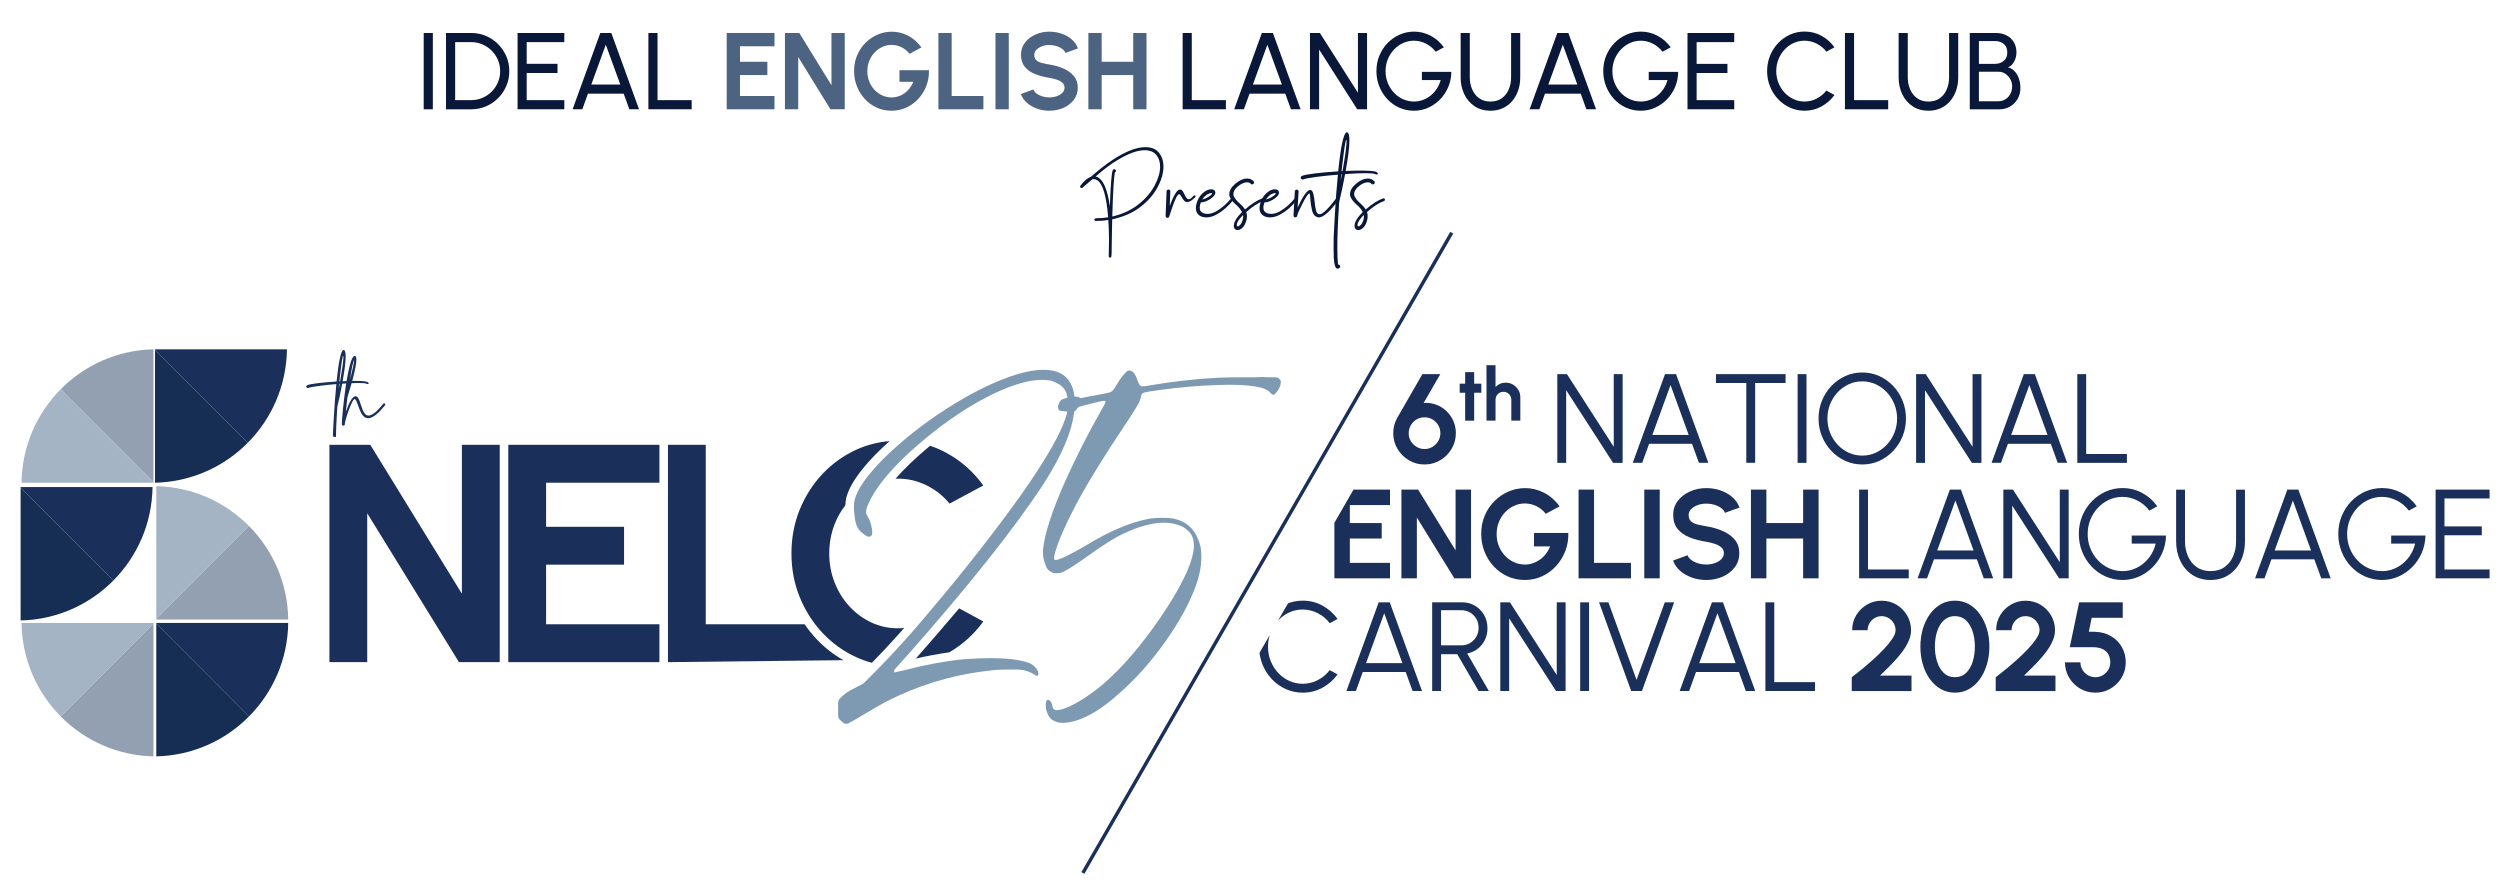 <?xml version="1.0" encoding="utf-8"?>
<!-- Generator: Adobe Illustrator 29.5.0, SVG Export Plug-In . SVG Version: 9.03 Build 0)  -->
<svg version="1.1" id="Layer_1" xmlns="http://www.w3.org/2000/svg" xmlns:xlink="http://www.w3.org/1999/xlink" x="0px" y="0px"
	 viewBox="0 0 1378.17 493.04" style="enable-background:new 0 0 1378.17 493.04;" xml:space="preserve">
<style type="text/css">
	.st0{fill:#091738;}
	.st1{fill:#4C6482;}
	.st2{fill:#1A2F59;}
	.st3{fill:#7E9AB3;}
	.st4{fill:#A4B4C4;}
	.st5{fill:#92A0B1;}
	.st6{fill:#162D54;}
	.st7{fill:none;stroke:#1A2F59;stroke-width:1.919;stroke-miterlimit:10;}
	.st8{clip-path:url(#SVGID_00000031189883266382518730000007954917164622697857_);}
</style>
<g>
	<path class="st0" d="M233.57,60.25V18.18h5.04v42.07H233.57z"/>
	<path class="st0" d="M245.87,60.25V18.18h13.89c2.9,0,5.62,0.55,8.16,1.64c2.54,1.09,4.77,2.6,6.69,4.54
		c1.92,1.93,3.42,4.17,4.52,6.7c1.09,2.53,1.63,5.25,1.63,8.16s-0.54,5.62-1.63,8.16c-1.09,2.53-2.6,4.77-4.52,6.7
		s-4.15,3.45-6.69,4.54c-2.54,1.09-5.26,1.64-8.16,1.64H245.87z M250.91,55.2h8.85c2.2,0,4.27-0.42,6.2-1.25
		c1.93-0.83,3.62-1.98,5.08-3.44c1.46-1.46,2.6-3.16,3.44-5.09c0.83-1.93,1.24-4,1.24-6.21s-0.42-4.27-1.24-6.21
		c-0.83-1.93-1.98-3.63-3.45-5.09c-1.47-1.46-3.17-2.61-5.08-3.44s-3.98-1.25-6.18-1.25h-8.85V55.2z"/>
	<path class="st0" d="M285.32,60.25V18.18h25.77v5.05h-20.73v11.96h16.98v5.05h-16.98V55.2h20.73v5.05H285.32z"/>
	<path class="st0" d="M330.92,18.18h6.09l15.27,42.07h-5.34l-3.12-8.6h-19.71l-3.09,8.6h-5.37L330.92,18.18z M325.97,46.61h15.99
		l-8.01-21.97L325.97,46.61z"/>
	<path class="st0" d="M357.44,60.25V18.18h5.04V55.2h18.81v5.05H357.44z"/>
	<path class="st1" d="M400.61,60.25V18.18h26.34v7.33h-19.02v8.54h15.09v7.33h-15.09v11.54h19.02v7.33H400.61z"/>
	<path class="st1" d="M432.71,60.25V18.18h7.92L458.36,47V18.18h7.32v42.07h-7.89l-17.76-28.82v28.82H432.71z"/>
	<path class="st1" d="M491.48,61.04c-2.92,0-5.64-0.57-8.15-1.71c-2.51-1.14-4.69-2.72-6.56-4.73c-1.86-2.01-3.31-4.34-4.36-6.97
		c-1.05-2.63-1.58-5.46-1.58-8.46c0-3.17,0.56-6.07,1.7-8.72c1.13-2.64,2.67-4.94,4.63-6.88c1.96-1.94,4.19-3.45,6.67-4.51
		c2.49-1.06,5.08-1.59,7.79-1.59c3.02,0,5.96,0.71,8.81,2.12c2.85,1.41,5.36,3.59,7.54,6.54l-6.54,3.52
		c-1.34-1.64-2.88-2.87-4.6-3.68c-1.73-0.81-3.5-1.22-5.29-1.22c-1.76,0-3.45,0.36-5.06,1.08c-1.61,0.72-3.04,1.74-4.29,3.05
		c-1.25,1.31-2.23,2.85-2.96,4.63c-0.72,1.77-1.08,3.71-1.08,5.82c0,1.98,0.35,3.85,1.05,5.6c0.7,1.75,1.67,3.29,2.9,4.6
		c1.23,1.31,2.65,2.34,4.27,3.08s3.36,1.11,5.22,1.11c1.24,0,2.45-0.2,3.65-0.59c1.19-0.39,2.31-0.96,3.36-1.7
		c1.05-0.74,1.99-1.64,2.82-2.71c0.83-1.06,1.52-2.26,2.08-3.61h-7.65v-6.4h16.26c0.08,3.07-0.4,5.94-1.44,8.63
		c-1.04,2.69-2.51,5.06-4.41,7.12c-1.9,2.06-4.11,3.68-6.63,4.84C497.12,60.45,494.4,61.04,491.48,61.04z"/>
	<path class="st1" d="M517.31,60.25V18.18h7.32v34.74h17.49v7.33H517.31z"/>
	<path class="st1" d="M548.78,60.25V18.18h7.32v42.07H548.78z"/>
	<path class="st1" d="M578.48,61.04c-2.32,0-4.54-0.37-6.67-1.1c-2.13-0.73-4-1.78-5.59-3.16c-1.6-1.37-2.75-3.02-3.45-4.94
		l6.87-2.52c0.28,0.8,0.85,1.53,1.71,2.19c0.86,0.66,1.91,1.19,3.15,1.59c1.24,0.4,2.57,0.6,3.99,0.6c1.46,0,2.82-0.23,4.1-0.68
		c1.27-0.45,2.29-1.08,3.08-1.89c0.78-0.81,1.17-1.76,1.17-2.84c0-1.1-0.41-2.01-1.23-2.72c-0.82-0.71-1.87-1.28-3.15-1.7
		c-1.28-0.42-2.6-0.74-3.96-0.96c-2.98-0.46-5.65-1.17-8.01-2.13c-2.36-0.96-4.23-2.29-5.59-4c-1.37-1.7-2.06-3.91-2.06-6.61
		c0-2.54,0.73-4.77,2.19-6.67c1.46-1.9,3.38-3.39,5.76-4.45c2.38-1.06,4.95-1.59,7.71-1.59c2.3,0,4.52,0.36,6.66,1.08
		c2.14,0.72,4.02,1.77,5.62,3.16c1.61,1.38,2.76,3.05,3.46,4.99l-6.9,2.49c-0.28-0.8-0.85-1.53-1.71-2.19s-1.91-1.19-3.15-1.58
		c-1.24-0.39-2.57-0.59-3.99-0.59c-1.42-0.02-2.77,0.21-4.03,0.68c-1.27,0.47-2.31,1.11-3.1,1.91c-0.8,0.8-1.2,1.72-1.2,2.76
		c0,1.34,0.38,2.35,1.12,3.04s1.75,1.18,3.02,1.49c1.26,0.31,2.66,0.6,4.2,0.86c2.8,0.44,5.39,1.18,7.77,2.22
		c2.38,1.04,4.29,2.43,5.73,4.16c1.44,1.73,2.16,3.85,2.16,6.36c0,2.54-0.72,4.77-2.16,6.69c-1.44,1.91-3.35,3.4-5.73,4.46
		C583.87,60.5,581.28,61.04,578.48,61.04z"/>
	<path class="st1" d="M624.71,18.18h7.32v42.07h-7.32V41.38h-17.4v18.87h-7.32V18.18h7.32v15.87h17.4V18.18z"/>
	<path class="st0" d="M651.95,60.25V18.18h5.04V55.2h18.81v5.05H651.95z"/>
	<path class="st0" d="M695.63,18.18h6.09l15.27,42.07h-5.34l-3.12-8.6h-19.71l-3.09,8.6h-5.37L695.63,18.18z M690.68,46.61h15.99
		l-8.01-21.97L690.68,46.61z"/>
	<path class="st0" d="M722.15,60.25V18.18h5.46l20.97,32.94V18.18h5.04v42.07h-5.43l-21-32.94v32.94H722.15z"/>
	<path class="st0" d="M779.45,61.04c-2.9,0-5.61-0.57-8.12-1.7c-2.51-1.13-4.7-2.71-6.57-4.72c-1.87-2.01-3.33-4.34-4.39-6.97
		c-1.06-2.63-1.59-5.45-1.59-8.46c0-3.11,0.55-5.98,1.67-8.63c1.11-2.64,2.63-4.95,4.56-6.91c1.93-1.96,4.14-3.49,6.63-4.58
		c2.49-1.09,5.12-1.64,7.91-1.64c3.16,0,6.17,0.74,9.03,2.22c2.86,1.48,5.32,3.63,7.38,6.43l-4.5,2.43
		c-1.54-1.96-3.37-3.47-5.48-4.51c-2.11-1.04-4.27-1.56-6.5-1.56c-2.12,0-4.12,0.43-6.01,1.29s-3.56,2.06-5.01,3.61
		c-1.45,1.54-2.58,3.33-3.41,5.35c-0.82,2.02-1.23,4.22-1.23,6.58c0,2.3,0.41,4.47,1.23,6.49c0.82,2.02,1.95,3.8,3.38,5.33
		s3.09,2.73,5,3.59c1.9,0.86,3.93,1.29,6.09,1.29c1.72,0,3.35-0.29,4.91-0.87c1.55-0.58,2.98-1.4,4.29-2.46
		c1.31-1.06,2.43-2.31,3.36-3.76c0.93-1.44,1.64-3.02,2.12-4.75h-10.35v-4.51h16.23c-0.02,2.95-0.58,5.71-1.67,8.29
		s-2.58,4.86-4.47,6.82c-1.89,1.96-4.07,3.5-6.54,4.61C784.91,60.48,782.27,61.04,779.45,61.04z"/>
	<path class="st0" d="M821.66,61.04c-3.36,0-6.28-0.82-8.75-2.46c-2.47-1.64-4.37-3.85-5.7-6.63s-2-5.86-2-9.24V18.18h5.04V42.7
		c0,2.4,0.45,4.62,1.33,6.64c0.89,2.02,2.18,3.64,3.87,4.84s3.75,1.8,6.2,1.8c2.48,0,4.56-0.61,6.24-1.82
		c1.68-1.21,2.96-2.82,3.82-4.84c0.87-2.01,1.31-4.22,1.31-6.63V18.18h5.04V42.7c0,2.54-0.38,4.92-1.14,7.14
		c-0.76,2.21-1.85,4.16-3.28,5.85c-1.43,1.68-3.16,3-5.18,3.94C826.45,60.56,824.18,61.04,821.66,61.04z"/>
	<path class="st0" d="M858.5,18.18h6.09l15.27,42.07h-5.34l-3.12-8.6h-19.71l-3.09,8.6h-5.37L858.5,18.18z M853.55,46.61h15.99
		l-8.01-21.97L853.55,46.61z"/>
	<path class="st0" d="M904.49,61.04c-2.9,0-5.61-0.57-8.12-1.7c-2.51-1.13-4.7-2.71-6.57-4.72c-1.87-2.01-3.33-4.34-4.39-6.97
		c-1.06-2.63-1.59-5.45-1.59-8.46c0-3.11,0.55-5.98,1.67-8.63c1.11-2.64,2.63-4.95,4.56-6.91c1.93-1.96,4.14-3.49,6.63-4.58
		c2.49-1.09,5.12-1.64,7.91-1.64c3.16,0,6.17,0.74,9.03,2.22c2.86,1.48,5.32,3.63,7.38,6.43l-4.5,2.43
		c-1.54-1.96-3.37-3.47-5.48-4.51c-2.11-1.04-4.27-1.56-6.5-1.56c-2.12,0-4.12,0.43-6.01,1.29s-3.56,2.06-5.01,3.61
		c-1.45,1.54-2.58,3.33-3.41,5.35c-0.82,2.02-1.23,4.22-1.23,6.58c0,2.3,0.41,4.47,1.23,6.49c0.82,2.02,1.95,3.8,3.38,5.33
		s3.09,2.73,5,3.59c1.9,0.86,3.93,1.29,6.09,1.29c1.72,0,3.35-0.29,4.91-0.87c1.55-0.58,2.98-1.4,4.29-2.46
		c1.31-1.06,2.43-2.31,3.36-3.76c0.93-1.44,1.64-3.02,2.12-4.75h-10.35v-4.51h16.23c-0.02,2.95-0.58,5.71-1.67,8.29
		s-2.58,4.86-4.47,6.82c-1.89,1.96-4.07,3.5-6.54,4.61C909.95,60.48,907.31,61.04,904.49,61.04z"/>
	<path class="st0" d="M930.26,60.25V18.18h25.77v5.05H935.3v11.96h16.98v5.05H935.3V55.2h20.73v5.05H930.26z"/>
	<path class="st0" d="M994.79,61.04c-2.84,0-5.51-0.57-8.01-1.7c-2.5-1.13-4.7-2.69-6.58-4.69c-1.89-1.99-3.37-4.31-4.44-6.96
		c-1.07-2.64-1.6-5.47-1.6-8.47c0-3.01,0.53-5.83,1.6-8.48c1.07-2.65,2.55-4.96,4.44-6.96c1.89-1.99,4.08-3.56,6.58-4.69
		c2.5-1.13,5.17-1.7,8.01-1.7c3.4,0,6.53,0.79,9.39,2.37c2.86,1.58,5.23,3.69,7.11,6.31l-4.47,2.4c-1.4-1.84-3.17-3.31-5.29-4.4
		c-2.13-1.09-4.38-1.64-6.74-1.64c-2.18,0-4.21,0.44-6.11,1.32c-1.89,0.88-3.54,2.09-4.96,3.64s-2.53,3.33-3.33,5.35
		c-0.8,2.02-1.2,4.18-1.2,6.46c0,2.3,0.4,4.47,1.21,6.49c0.81,2.02,1.93,3.81,3.36,5.35c1.43,1.54,3.09,2.75,4.98,3.62
		c1.89,0.87,3.9,1.31,6.04,1.31c2.44,0,4.71-0.56,6.79-1.67s3.83-2.57,5.24-4.37l4.47,2.43c-1.88,2.62-4.25,4.72-7.11,6.3
		S998.19,61.04,994.79,61.04z"/>
	<path class="st0" d="M1017.05,60.25V18.18h5.04V55.2h18.81v5.05H1017.05z"/>
	<path class="st0" d="M1063.1,61.04c-3.36,0-6.28-0.82-8.75-2.46c-2.47-1.64-4.37-3.85-5.7-6.63s-2-5.86-2-9.24V18.18h5.04V42.7
		c0,2.4,0.45,4.62,1.33,6.64c0.89,2.02,2.18,3.64,3.87,4.84s3.75,1.8,6.2,1.8c2.48,0,4.56-0.61,6.24-1.82
		c1.68-1.21,2.96-2.82,3.82-4.84c0.87-2.01,1.31-4.22,1.31-6.63V18.18h5.04V42.7c0,2.54-0.38,4.92-1.14,7.14
		c-0.76,2.21-1.85,4.16-3.28,5.85c-1.43,1.68-3.16,3-5.18,3.94C1067.89,60.56,1065.62,61.04,1063.1,61.04z"/>
	<path class="st0" d="M1085.87,60.25V18.18h14.49c2.08,0,3.98,0.43,5.69,1.28s3.06,2.09,4.06,3.71c1,1.62,1.5,3.57,1.5,5.83
		c0,1.22-0.21,2.4-0.62,3.53c-0.41,1.13-0.97,2.1-1.68,2.92s-1.51,1.36-2.42,1.64c1.26,0.32,2.33,0.89,3.21,1.7s1.59,1.76,2.15,2.84
		c0.55,1.08,0.94,2.21,1.18,3.4s0.36,2.32,0.36,3.43c0,2.32-0.53,4.37-1.58,6.15s-2.46,3.16-4.21,4.16c-1.76,1-3.7,1.5-5.82,1.5
		H1085.87z M1090.91,35.19h8.97c1.84,0,3.41-0.55,4.72-1.64c1.31-1.09,1.96-2.62,1.96-4.58c0-2.12-0.66-3.71-1.96-4.76
		c-1.31-1.05-2.88-1.58-4.72-1.58h-8.97V35.19z M1090.91,55.81h10.83c1.38,0,2.63-0.36,3.77-1.07c1.13-0.71,2.03-1.69,2.71-2.93
		c0.68-1.24,1.02-2.65,1.02-4.21c0-1.38-0.34-2.69-1.02-3.92c-0.68-1.23-1.59-2.23-2.71-2.99c-1.13-0.76-2.39-1.14-3.77-1.14h-10.83
		V55.81z"/>
</g>
<g>
	<path class="st0" d="M611.95,142.02c-0.21,0-0.39-0.07-0.53-0.21c-0.14-0.14-0.21-0.3-0.21-0.48l0.16-9.07
		c-0.04-4.03-0.16-7.69-0.37-10.98c-2.12,0.35-4.38,0.53-6.78,0.53c-0.32,0-0.56-0.07-0.71-0.21c-0.16-0.14-0.24-0.3-0.24-0.48
		c0-0.18,0.1-0.35,0.29-0.53c0.19-0.18,0.47-0.27,0.82-0.27c2.29,0,4.47-0.18,6.51-0.53c-0.92-11.56-2.91-18.37-5.98-20.42
		c-0.64-0.42-1.29-0.64-1.96-0.64l-0.79,0.11l-5.45,4.67c-0.14,0.11-0.3,0.16-0.48,0.16c-0.21,0-0.4-0.08-0.56-0.24
		c-0.16-0.16-0.24-0.35-0.24-0.56c0-0.14,0.05-0.3,0.16-0.48c1.91-2.58,3.83-4.23,5.77-4.93l4.29-3.61c3.46-2.83,6.76-5.2,9.9-7.11
		c6.21-3.75,11.49-5.62,15.83-5.62c3.35,0,5.86,1.03,7.52,3.08s2.49,4.6,2.49,7.64c0,3.5-1.07,7.27-3.2,11.3
		c-2.14,4.03-5.29,7.66-9.48,10.9c-4.18,3.24-9.38,5.53-15.59,6.87l-0.21,11.19c0,6.22-0.12,9.46-0.37,9.71
		C612.36,141.95,612.17,142.02,611.95,142.02z M613.17,119.37c5.68-1.34,10.48-3.57,14.4-6.68c3.92-3.11,6.89-6.57,8.92-10.37
		c2.03-3.8,3.04-7.29,3.04-10.48c0-2.62-0.71-4.77-2.12-6.47c-1.41-1.7-3.55-2.55-6.41-2.55c-3.95,0-8.84,1.75-14.67,5.25
		c-2.05,1.2-4.24,2.69-6.57,4.46c-1.41,1.06-3.34,2.65-5.77,4.77c0.6,0.11,1.18,0.37,1.75,0.8c2.86,1.91,4.89,7.14,6.09,15.7
		c0.42-12.16,0.97-18.87,1.64-20.1c0.11-0.18,0.22-0.29,0.34-0.35c0.12-0.05,0.26-0.08,0.4-0.08c0.03,0,0.1,0,0.19,0
		c0.09,0,0.22,0.05,0.4,0.16c0.18,0.11,0.32,0.37,0.42,0.8c0,0.28-0.14,0.5-0.42,0.64l-0.16,0.11
		C614.05,97.37,613.56,105.51,613.17,119.37z"/>
	<path class="st0" d="M643.56,120.11c-0.28-0.03-0.52-0.16-0.71-0.37c-0.19-0.21-0.29-0.44-0.29-0.69l0.53-13.58
		c0-0.28,0.11-0.52,0.32-0.72c0.21-0.19,0.46-0.29,0.74-0.29c0.28,0,0.52,0.11,0.71,0.32c0.19,0.21,0.29,0.46,0.29,0.74l-0.32,8.06
		c0.18-0.53,0.56-1.51,1.14-2.94c0.58-1.43,1.29-2.82,2.12-4.16c0.83-1.34,1.65-2.02,2.46-2.02c0.56,0,1.08,0.35,1.54,1.06
		c0.32,0.5,0.63,1.07,0.93,1.72c0.3,0.65,0.64,1.25,1.01,1.78c0.37,0.53,0.82,0.8,1.35,0.8c0.67,0,1.52-0.62,2.54-1.86
		c0.21-0.18,0.41-0.27,0.58-0.27c0.18,0,0.32,0.05,0.42,0.16c0.11,0.11,0.16,0.23,0.16,0.37c0,0.18-0.09,0.37-0.26,0.58
		c-1.77,1.73-3.18,2.6-4.24,2.6c-0.78,0-1.42-0.31-1.93-0.93c-0.51-0.62-0.94-1.26-1.3-1.94c-0.46-0.88-0.88-1.38-1.27-1.49
		c-0.56,0-1.2,0.79-1.91,2.36c-0.71,1.57-1.37,3.26-1.99,5.07c-0.62,1.8-1.09,3.22-1.4,4.24c-0.11,0.28-0.19,0.51-0.24,0.69
		c-0.05,0.18-0.17,0.34-0.34,0.48C644.02,120.04,643.81,120.11,643.56,120.11z"/>
	<path class="st0" d="M665.01,119.85c-2.05,0-3.62-0.62-4.71-1.86c-0.71-0.85-1.06-1.94-1.06-3.29c0-1.17,0.32-2.55,0.95-4.14
		c0.88-2.12,2.22-3.78,4.02-4.99l0.27-0.21c1.2-0.67,2.26-1.01,3.18-1.01c1.41,0,2.19,0.6,2.33,1.8c0,1.24-1.09,2.53-3.28,3.87
		c-1.77,1.03-3.25,1.54-4.45,1.54h-0.26c-0.42,1.13-0.64,2.09-0.64,2.86c0,0.85,0.19,1.53,0.58,2.04c0.39,0.51,0.92,0.88,1.59,1.11
		c0.67,0.23,1.38,0.34,2.12,0.34c1.59,0,3.2-0.47,4.84-1.41c1.64-0.94,3.16-2.04,4.55-3.32c1.39-1.27,2.55-2.47,3.47-3.61
		c0.18-0.21,0.37-0.32,0.58-0.32c0.18,0,0.34,0.08,0.5,0.24c0.16,0.16,0.24,0.34,0.24,0.56c0,0.18-0.05,0.34-0.16,0.48
		c-1.06,1.34-2.38,2.72-3.97,4.14c-1.59,1.41-3.31,2.63-5.16,3.63C668.69,119.34,666.84,119.85,665.01,119.85z M662.79,109.98
		l0.37-0.11c0.88-0.21,1.8-0.6,2.75-1.17c1.52-0.95,2.28-1.61,2.28-1.96c0-0.21-0.18-0.32-0.53-0.32c-0.46,0-1.24,0.28-2.33,0.85
		C664.34,107.98,663.49,108.89,662.79,109.98z"/>
	<path class="st0" d="M682.27,126.85c-0.6,0-1.1-0.2-1.51-0.61c-0.41-0.41-0.61-0.98-0.61-1.72c0-2.09,1.52-4.63,4.55-7.64
		c-0.85-1.52-1.98-2.88-3.39-4.08c-1.59-1.34-2.74-2.81-3.44-4.4c-0.14-0.42-0.21-0.85-0.21-1.27c0-2.02,1.11-3.97,3.34-5.86
		c2.22-1.89,4.43-2.84,6.62-2.84c1.34,0,2.49,0.5,3.44,1.49c0.18,0.21,0.26,0.44,0.26,0.69c0,0.28-0.12,0.53-0.34,0.74
		c-0.23,0.21-0.49,0.32-0.77,0.32c-0.25,0-0.49-0.12-0.74-0.37c-0.49-0.53-1.15-0.8-1.96-0.8c-1.52,0-3.16,0.7-4.92,2.1
		c-1.77,1.4-2.65,2.87-2.65,4.43c0,0.35,0.05,0.69,0.16,1.01c0.6,1.34,1.64,2.65,3.12,3.93c1.23,1.06,2.28,2.23,3.12,3.5
		c3.53-3.08,6.72-5.11,9.58-6.1l0.26-0.05c0.25,0,0.43,0.09,0.56,0.27c0.12,0.18,0.18,0.35,0.18,0.53c0,0.32-0.18,0.57-0.53,0.74
		c-2.75,0.92-5.88,2.94-9.37,6.05c0.25,0.71,0.37,1.47,0.37,2.28c0,0.78-0.12,1.63-0.37,2.55c-0.53,1.77-1.25,3.07-2.17,3.9
		C683.95,126.43,683.08,126.85,682.27,126.85z M682.38,124.78c0.35,0,0.8-0.3,1.35-0.9c0.55-0.6,1-1.52,1.35-2.76
		c0.18-0.6,0.26-1.17,0.26-1.7l-0.11-0.9c-2.29,2.37-3.44,4.19-3.44,5.46C681.79,124.51,681.99,124.78,682.38,124.78z"/>
	<path class="st0" d="M700.11,119.85c-2.05,0-3.62-0.62-4.71-1.86c-0.71-0.85-1.06-1.94-1.06-3.29c0-1.17,0.32-2.55,0.95-4.14
		c0.88-2.12,2.22-3.78,4.02-4.99l0.26-0.21c1.2-0.67,2.26-1.01,3.18-1.01c1.41,0,2.19,0.6,2.33,1.8c0,1.24-1.09,2.53-3.28,3.87
		c-1.77,1.03-3.25,1.54-4.45,1.54h-0.27c-0.42,1.13-0.63,2.09-0.63,2.86c0,0.85,0.19,1.53,0.58,2.04c0.39,0.51,0.92,0.88,1.59,1.11
		c0.67,0.23,1.38,0.34,2.12,0.34c1.59,0,3.2-0.47,4.84-1.41c1.64-0.94,3.16-2.04,4.55-3.32c1.39-1.27,2.55-2.47,3.47-3.61
		c0.18-0.21,0.37-0.32,0.58-0.32c0.18,0,0.34,0.08,0.5,0.24c0.16,0.16,0.24,0.34,0.24,0.56c0,0.18-0.05,0.34-0.16,0.48
		c-1.06,1.34-2.38,2.72-3.97,4.14c-1.59,1.41-3.31,2.63-5.16,3.63S701.95,119.85,700.11,119.85z M697.89,109.98l0.37-0.11
		c0.88-0.21,1.8-0.6,2.75-1.17c1.52-0.95,2.28-1.61,2.28-1.96c0-0.21-0.18-0.32-0.53-0.32c-0.46,0-1.24,0.28-2.33,0.85
		C699.44,107.98,698.6,108.89,697.89,109.98z"/>
	<path class="st0" d="M727.01,119.85h-0.16c-1.8-0.28-2.97-1.53-3.52-3.74c-0.55-2.21-0.87-4.36-0.98-6.44
		c-0.04-0.88-0.1-1.61-0.19-2.17c-0.09-0.57-0.22-0.85-0.4-0.85c-0.64,0.11-1.85,1.91-3.65,5.41c-1.73,3.36-2.72,5.61-2.97,6.74
		c-0.04,0.35-0.16,0.61-0.37,0.77s-0.44,0.24-0.69,0.24c-0.25,0-0.48-0.08-0.69-0.24s-0.32-0.4-0.32-0.72l0.74-13.42
		c0.03-0.25,0.15-0.46,0.34-0.64c0.19-0.18,0.45-0.27,0.77-0.27c0.28,0.04,0.51,0.15,0.69,0.34c0.18,0.19,0.26,0.42,0.26,0.66
		l-0.53,8.91c2.89-6.33,5.17-9.57,6.83-9.71c0.6,0,1.06,0.3,1.38,0.9c0.49,0.99,0.88,2.86,1.17,5.62c0.14,1.73,0.39,3.31,0.74,4.72
		c0.35,1.41,1.01,2.14,1.96,2.17c1.66,0,4.66-2.85,9-8.54c0.18-0.21,0.39-0.32,0.63-0.32c0.18,0,0.34,0.07,0.5,0.21
		c0.16,0.14,0.24,0.34,0.24,0.58c0,0.18-0.04,0.34-0.11,0.48C733.01,116.75,729.45,119.85,727.01,119.85z"/>
	<path class="st0" d="M737.44,148.12l-0.48-0.11c-0.92-0.46-1.48-2.39-1.69-5.78c-0.07-1.63-0.11-3.54-0.11-5.73l0.05-5.83
		c0.14-3.22,0.37-7.5,0.69-12.84c0.35-6.72,0.9-13.9,1.64-21.54c-4.45,0.35-8.45,0.77-12.02,1.25c-3.57,0.48-5.91,0.93-7.04,1.35
		l-0.37,0.05c-0.21,0-0.41-0.05-0.61-0.16c-0.19-0.11-0.32-0.24-0.37-0.4c-0.05-0.16-0.08-0.29-0.08-0.4c0-0.42,0.21-0.76,0.63-1.01
		c1.27-0.5,3.78-0.96,7.52-1.41c3.74-0.44,7.91-0.8,12.5-1.09c1.48-14.36,3.09-21.54,4.82-21.54l0.21,0.05
		c0.78,0.32,1.17,1.79,1.17,4.4c0,3.64-0.69,9.27-2.07,16.87c3.07-0.14,5.86-0.21,8.37-0.21c2.22,0,4.11,0.06,5.67,0.19
		c1.55,0.12,2.56,0.34,3.02,0.64c0.46,0.3,0.69,0.58,0.69,0.82c0,0.14-0.06,0.27-0.19,0.37c-0.12,0.11-0.29,0.16-0.5,0.16
		s-0.44-0.07-0.69-0.21c-0.78-0.35-2.58-0.53-5.4-0.53c-3.04,0-6.8,0.16-11.28,0.48c-1.13,5.98-2.21,11.09-3.23,15.33l-0.05,0.27
		c-0.67,9.87-1.01,18.16-1.01,24.88c0,4.07,0.12,7.2,0.37,9.39h0.16c0.28,0,0.53,0.11,0.74,0.32c0.21,0.21,0.32,0.44,0.32,0.69
		c0,0.28-0.11,0.53-0.32,0.74C738.15,147.94,737.8,148.12,737.44,148.12z M739.08,99.74l0.69-3.66l-0.37,0.05L739.08,99.74z
		 M739.56,94.39l0.53-0.05c1.48-8.35,2.22-13.84,2.22-16.5c0-0.53-0.05-0.8-0.16-0.8C741.7,77.22,740.83,83,739.56,94.39z"/>
	<path class="st0" d="M748.83,126.85c-0.6,0-1.1-0.2-1.51-0.61c-0.41-0.41-0.61-0.98-0.61-1.72c0-2.09,1.52-4.63,4.55-7.64
		c-0.85-1.52-1.98-2.88-3.39-4.08c-1.59-1.34-2.74-2.81-3.44-4.4c-0.14-0.42-0.21-0.85-0.21-1.27c0-2.02,1.11-3.97,3.34-5.86
		c2.22-1.89,4.43-2.84,6.62-2.84c1.34,0,2.49,0.5,3.44,1.49c0.18,0.21,0.26,0.44,0.26,0.69c0,0.28-0.12,0.53-0.34,0.74
		c-0.23,0.21-0.49,0.32-0.77,0.32c-0.25,0-0.49-0.12-0.74-0.37c-0.49-0.53-1.15-0.8-1.96-0.8c-1.52,0-3.16,0.7-4.92,2.1
		c-1.77,1.4-2.65,2.87-2.65,4.43c0,0.35,0.05,0.69,0.16,1.01c0.6,1.34,1.64,2.65,3.12,3.93c1.23,1.06,2.28,2.23,3.12,3.5
		c3.53-3.08,6.72-5.11,9.58-6.1l0.26-0.05c0.25,0,0.43,0.09,0.56,0.27c0.12,0.18,0.18,0.35,0.18,0.53c0,0.32-0.18,0.57-0.53,0.74
		c-2.75,0.92-5.88,2.94-9.37,6.05c0.25,0.71,0.37,1.47,0.37,2.28c0,0.78-0.12,1.63-0.37,2.55c-0.53,1.77-1.25,3.07-2.17,3.9
		C750.5,126.43,749.64,126.85,748.83,126.85z M748.93,124.78c0.35,0,0.8-0.3,1.35-0.9c0.55-0.6,1-1.52,1.35-2.76
		c0.18-0.6,0.26-1.17,0.26-1.7l-0.11-0.9c-2.29,2.37-3.44,4.19-3.44,5.46C748.35,124.51,748.54,124.78,748.93,124.78z"/>
</g>
<path class="st2" d="M185.21,240.84c0,0,0.07-3.35,0.13-5.18c0.15-3.49,0.35-7.33,0.64-11.52l0.05-0.2
	c0.84-3.44,1.7-7.58,2.62-12.41c0.77-0.05,1.51-0.1,2.2-0.15c1.06-0.07,2.05-0.13,2.99-0.15c1.43-0.07,2.74-0.1,3.93-0.1
	c2.28,0,3.73,0.15,4.35,0.45c0.22,0.1,0.39,0.15,0.57,0.15c0.17,0,0.3-0.03,0.39-0.12c0.1-0.07,0.17-0.17,0.17-0.3
	c0-0.2-0.2-0.42-0.57-0.67c-0.37-0.22-1.19-0.4-2.45-0.52c-1.26-0.1-2.77-0.15-4.57-0.15c-0.49,0-0.99,0-1.48,0.03
	c-0.99,0-2.03,0.02-3.12,0.07c-0.69,0.02-1.44,0.05-2.18,0.07c1.11-6.15,1.68-10.7,1.68-13.65c0-2.11-0.32-3.3-0.94-3.54l-0.17-0.05
	c-1.41,0-2.72,5.8-3.91,17.41c-3.71,0.25-7.07,0.52-10.11,0.89c-3.02,0.35-5.04,0.74-6.08,1.14c-0.35,0.2-0.52,0.47-0.52,0.81
	c0,0.07,0.03,0.17,0.07,0.32c0.05,0.13,0.15,0.22,0.3,0.32c0.15,0.07,0.32,0.12,0.49,0.12l0.29-0.05c0.92-0.35,2.82-0.7,5.71-1.09
	c2.87-0.4,6.11-0.72,9.72-1.02c-0.59,6.19-1.04,11.99-1.34,17.44c-0.15,2.45-0.27,4.63-0.37,6.54c-0.07,1.44-0.12,2.73-0.17,3.84
	v1.02c0.35,0.17,0.74,0.27,1.16,0.27C184.89,240.89,185.21,240.84,185.21,240.84 M186.67,214.58l0.25-2.92l0.32-0.05L186.67,214.58z
	 M187.49,210.19l-0.42,0.05c1.02-9.21,1.71-13.9,2.08-14.04c0.1,0,0.15,0.22,0.15,0.64C189.29,199,188.67,203.46,187.49,210.19"/>
<path class="st2" d="M212.21,222.51c-0.12-0.1-0.25-0.17-0.39-0.17c-0.2,0-0.37,0.07-0.52,0.22c-3.46,4.36-6.16,6.52-8.09,6.52
	c-0.77,0-1.44-0.3-1.95-0.89c-0.52-0.59-0.96-1.34-1.34-2.23c-0.35-0.89-0.69-1.81-0.99-2.8c-0.4-1.29-0.79-2.4-1.26-3.34
	c-0.45-0.94-1.06-1.41-1.83-1.41c-1.48,0.2-3.19,2.97-5.1,8.33l-0.1,0.17l0.91-7.98l0.47-1.56c0.67-2.2,1.29-4.26,1.8-6.12
	c0.12-0.42,0.22-0.84,0.35-1.24c1.54-5.65,2.3-9.61,2.3-11.87c0-1.31-0.35-1.96-0.99-1.96c-0.92,0.2-1.81,1.93-2.65,5.2
	c-0.64,2.53-1.24,5.43-1.78,8.7c-0.07,0.42-0.15,0.87-0.22,1.31c-0.07,0.54-0.17,1.11-0.25,1.68c-0.64,4.53-1.16,8.77-1.56,12.76
	c-0.37,3.96-0.57,6.64-0.57,7.98c0,0.22,0.07,0.42,0.25,0.59c0.17,0.17,0.37,0.27,0.59,0.27c0.25,0,0.42-0.1,0.59-0.27
	c0.15-0.17,0.22-0.37,0.22-0.64c0-0.52,0.22-1.51,0.62-2.97c0.42-1.48,0.94-3.05,1.53-4.68c0.59-1.64,1.19-3.07,1.81-4.28
	c0.59-1.22,1.09-1.83,1.46-1.83c0.37,0.12,0.69,0.52,0.99,1.19c0.3,0.67,0.59,1.44,0.89,2.28c0.35,1.07,0.74,2.13,1.24,3.2
	c1.11,2.58,2.55,3.86,4.33,3.86c2.4,0,5.49-2.4,9.3-7.18c0.1-0.1,0.12-0.25,0.12-0.37C212.41,222.78,212.36,222.63,212.21,222.51
	 M193.15,207.92c0.69-4.83,1.41-8.08,2.13-9.73c-0.1,1.88-0.89,5.6-2.35,11.12L193.15,207.92z"/>
<path class="st3" d="M465.58,398.9c-0.48-0.28-1.05-0.71-1.71-1.28c-0.67-0.57-1.14-1.09-1.43-1.57c-0.09-0.19-0.19-0.43-0.28-0.71
	c-0.09-0.28-0.14-0.71-0.14-1.28v-2.57v-3.71c0-0.86,0.16-1.55,0.5-2.07c0.33-0.52,0.83-1.07,1.49-1.64
	c0.86-0.86,1.85-1.66,2.99-2.42c1.14-0.76,2.85-1.71,5.13-2.85l3.85-2l6.12-6.14c5.42-5.42,10.99-11.34,16.74-17.77
	c5.75-6.42,12.85-14.72,21.3-24.9c8.93-10.75,17.76-21.84,26.5-33.25c8.74-11.42,15.76-21.07,21.09-28.97
	c10.26-15.12,16.76-26.73,19.51-34.82c0.57-1.71,0.97-3.16,1.21-4.35c0.24-1.19,0.36-2.5,0.36-3.92c0-5.99-2.14-9.85-6.41-11.56
	c-0.28-0.09-0.57-0.24-0.85-0.43c-0.86-0.38-1.62-0.67-2.28-0.86c-1.52-0.28-3.14-0.43-4.85-0.43c-5.7,0-12.73,1.71-21.08,5.14
	c-10.92,4.57-22.46,11.37-34.62,20.41c-22.22,17.03-35.81,31.87-40.74,44.53c-0.38,1.14-0.57,2.05-0.57,2.71
	c0,0.76,0.19,1.43,0.57,2c0.85,1.24,1.54,2.76,2.07,4.57c0.52,1.81,0.78,3.38,0.78,4.71c0,0.57-0.03,0.98-0.07,1.21
	c-0.05,0.24-0.21,0.45-0.5,0.64c-0.38,0.38-0.81,0.57-1.28,0.57c-0.57,0-1.24-0.28-1.99-0.85c-1.9-1.24-3.28-2.57-4.13-4
	c-0.85-1.43-1.42-3.52-1.71-6.28c-0.28-1.99-0.43-3.75-0.43-5.28c0-1.43,0.14-2.76,0.43-3.99c1.43-5.61,6.36-12.8,14.82-21.55
	c10.54-10.56,22.63-20.19,36.26-28.9c13.63-8.71,26.33-14.91,38.11-18.63c5.7-1.71,10.69-2.57,14.96-2.57
	c0.76,0,1.52,0.05,2.28,0.14c1.52,0.1,2.78,0.28,3.78,0.57c1,0.28,2.01,0.67,3.06,1.14c3.71,1.9,6.13,5.09,7.26,9.56
	c0.38,1.24,0.59,3.09,0.64,5.56c0.05,2.47-0.03,4.61-0.22,6.42c-1.14,10.56-6.65,23.59-16.52,39.1
	c-16.05,24.55-41.17,56.18-75.36,94.91c-1.14,1.24-2.23,2.42-3.27,3.57c-1.14,1.24-2.07,2.28-2.78,3.14
	c-0.71,0.85-1.12,1.33-1.21,1.43c-0.09,0.28-0.14,0.52-0.14,0.71v0.28c0,0.19,0.14,0.28,0.43,0.28c0.09,0,0.73-0.14,1.92-0.43
	c1.19-0.29,2.63-0.62,4.35-1c11.49-2.95,22.22-4.9,32.19-5.85c5.32-0.38,10.16-0.57,14.53-0.57c8.45,0,15.1,0.76,19.94,2.28
	c0.95,0.29,1.78,0.65,2.49,1.07c0.71,0.43,1.35,0.98,1.92,1.64c1.23,1.24,1.85,2.43,1.85,3.57c0,0.28-0.05,0.52-0.14,0.71
	c-0.1,0.19-0.24,0.33-0.43,0.43h-0.5c-0.14,0-0.31-0.05-0.5-0.14c-0.19-0.09-0.43-0.28-0.71-0.57c-0.95-0.57-1.85-1.02-2.71-1.35
	c-0.85-0.33-1.85-0.64-2.99-0.93c-0.67-0.09-1.28-0.19-1.85-0.28c-0.57-0.09-1.33-0.14-2.28-0.14h-4.13c-3.99,0-7.07,0.14-9.26,0.43
	c-17.76,1.81-34.66,6.33-50.71,13.56c-3.23,1.43-6.25,2.9-9.05,4.42c-2.8,1.52-6.34,3.57-10.61,6.14c-2.85,1.71-4.99,2.97-6.41,3.78
	c-1.42,0.81-2.35,1.28-2.78,1.43c-0.43,0.14-0.79,0.21-1.07,0.21C466.01,399.04,465.77,399,465.58,398.9"/>
<path class="st3" d="M583.77,398.33c-0.28,0-0.67-0.09-1.14-0.28c-0.48-0.19-0.95-0.38-1.42-0.57c-1.05-0.47-1.85-1.07-2.42-1.78
	c-0.57-0.71-1.09-1.69-1.57-2.93c-0.28-0.76-0.48-1.38-0.57-1.86c-0.1-0.48-0.14-1.19-0.14-2.14c0-0.57,0.02-1.02,0.07-1.36
	c0.05-0.33,0.09-0.59,0.14-0.78c0.05-0.19,0.16-0.33,0.36-0.43c0.19-0.28,0.33-0.43,0.43-0.43h0.28c0.09,0,0.24,0.05,0.43,0.14
	c0.85,0.38,1.47,1.33,1.85,2.85l0.28,1.14c0.09,0.29,0.15,0.48,0.15,0.58c0.38,0.66,1.09,1,2.13,1c1.52,0,3.71-0.62,6.56-1.85
	c4.84-2.19,10.26-5.61,16.24-10.28c9.69-7.8,19.47-18.45,29.35-31.97c9.02-12.37,15.62-23.31,19.8-32.82
	c2.37-5.61,3.56-10.23,3.56-13.84c0-2-0.33-3.71-1-5.14c-0.48-1.05-1.24-2.07-2.28-3.07c-1.05-1-2.19-1.78-3.42-2.36
	c-2.95-1.33-6.22-1.99-9.83-1.99c-6.27,0-13.68,1.99-22.22,5.99c-4.94,2.28-11.73,6.56-20.37,12.84c-3.51,2.48-6.13,4.26-7.84,5.35
	c-1.71,1.09-3.13,1.92-4.27,2.5c-0.95,0.48-1.66,0.79-2.14,0.93c-0.48,0.14-1.09,0.21-1.85,0.21h-1.71
	c-0.38-0.09-0.81-0.24-1.28-0.43c-1.04-0.48-1.85-1.07-2.42-1.78c-0.57-0.71-1.09-1.88-1.56-3.5c-0.67-1.8-1-3.66-1-5.56v-1.29
	c0.76-8.85,4.99-21.88,12.68-39.1c5.89-12.94,12.11-25.16,18.66-36.68c1.14-2,1.95-3.45,2.42-4.35c0.48-0.9,0.71-1.5,0.71-1.78
	v-0.14c-0.1-0.28-0.38-0.43-0.86-0.43c-0.19,0-0.95,0.15-2.28,0.43c-1.33,0.28-2.83,0.64-4.49,1.07c-1.66,0.43-3.16,0.81-4.49,1.14
	c-1.33,0.33-2.14,0.55-2.42,0.64c-0.19,0.09-0.4,0.26-0.64,0.5c-0.24,0.24-0.45,0.5-0.64,0.79c-0.67,1.05-1.47,1.57-2.42,1.57
	c-0.66,0-1.49-0.05-2.49-0.15c-1-0.09-1.9-0.19-2.71-0.28c-0.81-0.09-1.31-0.14-1.5-0.14c-0.85-0.48-1.28-1.14-1.28-2
	c0-0.67,0.24-1.47,0.71-2.42c0.38-0.86,0.85-1.45,1.43-1.78c0.57-0.33,1.61-0.69,3.13-1.07c1.33-0.28,2.25-0.48,2.78-0.57
	c0.52-0.09,0.93-0.14,1.21-0.14c0.28,0,0.52,0.05,0.71,0.14c0.48,0,0.95,0.1,1.43,0.29l1.14,0.57l3.28-0.71
	c3.71-0.66,6.79-1.24,9.26-1.71c2.47-0.48,3.89-0.86,4.27-1.14c0.19-0.1,0.45-0.31,0.78-0.64c0.33-0.33,0.81-0.98,1.43-1.93
	c0.62-0.95,1.45-2.28,2.49-4c0.38-0.57,0.83-1.19,1.35-1.86c0.52-0.66,1.02-1.24,1.5-1.71c0.38-0.48,0.69-0.81,0.93-1
	c0.24-0.19,0.45-0.33,0.64-0.43c0.19-0.09,0.43-0.14,0.71-0.14c1.04,0,1.92,0.43,2.63,1.28c0.71,0.86,1.45,2.33,2.21,4.43
	c0.09,0.19,0.14,0.38,0.14,0.57c0.38,0.86,0.74,1.48,1.07,1.86c0.33,0.38,0.83,0.57,1.5,0.57c0.76,0,1.94-0.15,3.56-0.43
	c0.19,0,0.43-0.05,0.71-0.14c12.34-2.09,24.55-3.47,36.61-4.14c3.04-0.19,9.21-0.29,18.52-0.29h2.99c1.23-0.09,2.33-0.14,3.28-0.14
	c1.04,0,1.94,0.05,2.71,0.14h3.63c0.9,0,1.56,0.05,1.99,0.15c0.43,0.1,0.73,0.21,0.92,0.36c0.19,0.14,0.38,0.36,0.57,0.64
	c0.09,0,0.14,0.05,0.14,0.14c0.19,0.19,0.33,0.38,0.43,0.57c0.09,0.19,0.14,0.43,0.14,0.71c0,0.19-0.05,0.43-0.14,0.71
	c0,0.57-0.1,1.07-0.29,1.5s-0.43,0.98-0.71,1.64c-0.57,0.95-1.14,1.74-1.71,2.36c-0.57,0.62-1.04,0.92-1.42,0.92
	c-0.1,0-0.29-0.09-0.57-0.28c-0.28-0.19-0.57-0.43-0.85-0.71c-1.05-1.33-2.85-2.33-5.41-3c-4.18-1.04-10.12-1.57-17.81-1.57
	c-1.81,0-3.71,0.05-5.7,0.14c-10.45,0.28-21.8,1.28-34.05,3c-0.19,0.09-0.38,0.14-0.57,0.14c-2.47,0.28-4.23,0.55-5.27,0.78
	c-1.04,0.24-1.73,0.55-2.07,0.93c-0.33,0.38-0.55,0.9-0.64,1.57v0.29c-0.09,0.48-0.26,1.05-0.5,1.71c-0.24,0.67-0.5,1.29-0.79,1.86
	c-0.28,0.48-1.19,1.95-2.71,4.42c-1.52,2.48-3.32,5.23-5.41,8.28c-10.64,15.98-18.8,29.16-24.5,39.53
	c-3.51,6.47-6.53,12.56-9.05,18.27c-2.52,5.71-4.11,10.18-4.77,13.41c-0.1,0.48-0.14,0.86-0.14,1.14c0,0.76,0.28,1.14,0.85,1.14
	c1.99,0,7.64-2.71,16.95-8.13c3.8-2.29,6.93-4.07,9.4-5.35c2.47-1.28,4.79-2.4,6.98-3.35c6.55-2.95,12.77-4.94,18.66-5.99
	c2.09-0.28,4.41-0.43,6.98-0.43c2.57,0,4.61,0.14,6.13,0.43c6.65,1.43,11.16,5.28,13.53,11.56c0.66,1.53,1.12,2.95,1.35,4.28
	c0.24,1.33,0.36,3.05,0.36,5.14c0,5.23-1,10.56-2.99,15.98c-3.51,9.71-9.19,20.08-17.03,31.11c-7.84,11.04-16.45,20.65-25.86,28.83
	c-8.17,7.33-15.81,12.13-22.94,14.41c-2.85,0.86-5.32,1.28-7.41,1.28C585.29,398.47,584.53,398.43,583.77,398.33"/>
<polygon class="st2" points="254.62,245.22 254.62,327.29 204.14,245.22 181.6,245.22 181.6,365.02 202.44,365.02 202.44,282.95 
	253.02,365.02 275.49,365.02 275.49,245.22 "/>
<polygon class="st2" points="301.05,266.1 301.05,290.41 344.02,290.41 344.02,311.28 301.05,311.28 301.05,344.14 363.52,344.14 
	363.52,365.02 280.21,365.02 280.21,245.2 363.52,245.2 363.52,266.1 "/>
<path class="st2" d="M450.07,352.25c-2.36-2.53-4.53-5.22-6.51-8.11h-54.49V245.2h-20.84v119.82l96.67-1.09
	C459.42,360.81,454.43,356.91,450.07,352.25"/>
<path class="st2" d="M495.07,346.36c-5.24,0-10.15-1.06-14.73-3.21c-4.58-2.13-8.61-5.11-12.08-8.89
	c-3.49-3.78-6.21-8.18-8.17-13.15c-1.96-4.97-2.95-10.28-2.95-16.01c0-5.63,0.97-10.95,2.9-15.96c1.51-3.9,3.49-7.42,5.97-10.59
	c0.05-1.44,0.24-2.84,0.52-4.16c1.67-6.6,6.92-14.33,16.02-23.79c2.53-2.53,5.15-5.01,7.84-7.42c-6.35,0.49-12.41,2.06-18.12,4.63
	c-7.13,3.22-13.38,7.68-18.76,13.36c-5.38,5.67-9.58,12.27-12.65,19.76c-3.04,7.5-4.56,15.56-4.56,24.16
	c0,8.56,1.51,16.6,4.56,24.09c3.07,7.52,7.27,14.12,12.65,19.81c5.38,5.72,11.64,10.19,18.76,13.41c2.71,1.23,5.5,2.22,8.38,2.98
	c4.74-4.8,9.65-10.09,14.68-15.67c0.99-1.11,2.03-2.3,3.11-3.52C497.34,346.32,496.21,346.36,495.07,346.36 M528.75,335.37
	c-7.41,8.79-15.36,18.01-23.86,27.66c6.35-1.44,12.51-2.6,18.43-3.43c7.48-4.37,13.71-10.05,18.74-17L528.75,335.37z M521.82,249.71
	c-2.95-1.63-5.97-2.95-9.11-3.97c-7.72,6.43-14.09,12.51-19.05,18.18c0.47-0.05,0.94-0.05,1.42-0.05c5.59,0,10.86,1.25,15.86,3.76
	c4.98,2.51,9.16,5.84,12.51,10l18.62-10C536.71,260.16,529.96,254.18,521.82,249.71"/>
<path class="st4" d="M84.6,343.41H11.87c0.26,20.11,8.47,38.29,21.62,51.55l51.11-51.21V343.41z"/>
<path class="st5" d="M84.6,343.76l-51.11,51.21c13.11,13.22,31.14,21.55,51.11,22V343.76z"/>
<path class="st6" d="M137.26,394.96l-51.11-51.21v73.21C106.12,416.52,124.15,408.19,137.26,394.96"/>
<path class="st2" d="M158.88,343.41H86.15v0.35l51.11,51.21C150.41,381.7,158.62,363.52,158.88,343.41"/>
<path class="st5" d="M33.49,214.56l51.11,51.21v-73.21C64.63,193.01,46.6,201.33,33.49,214.56"/>
<path class="st4" d="M11.87,266.11H84.6v-0.35l-51.11-51.21C20.34,227.82,12.13,246,11.87,266.11"/>
<path class="st6" d="M62.47,320.04l-51.11-51.21v73.21C31.33,341.6,49.36,333.27,62.47,320.04"/>
<path class="st2" d="M84.09,268.49H11.36v0.35l51.11,51.21C75.62,306.78,83.83,288.6,84.09,268.49"/>
<path class="st2" d="M158.19,192.56H85.46v0.35l51.11,51.21C149.72,230.84,157.92,212.66,158.19,192.56"/>
<path class="st6" d="M136.57,244.11L85.46,192.9v73.21C105.43,265.66,123.46,257.33,136.57,244.11"/>
<path class="st4" d="M137.26,289.99l-51.11,51.21v-73.21C106.12,268.44,124.15,276.76,137.26,289.99"/>
<path class="st5" d="M158.88,341.54H86.15v-0.35l51.11-51.21C150.41,303.25,158.62,321.43,158.88,341.54"/>
<line class="st7" x1="596.97" y1="481.24" x2="800.3" y2="128.29"/>
<g>
	<defs>
		<polygon id="SVGID_1_" points="619.35,490.01 833.95,117.5 1317.74,117.5 1457.39,277.79 1473.65,528.38 		"/>
	</defs>
	<clipPath id="SVGID_00000060709189224650900600000014581939714369657790_">
		<use xlink:href="#SVGID_1_"  style="overflow:visible;"/>
	</clipPath>
	<g style="clip-path:url(#SVGID_00000060709189224650900600000014581939714369657790_);">
		<path class="st2" d="M785.23,256.05c-3.12,0-5.99-0.78-8.59-2.34c-2.61-1.56-4.69-3.64-6.25-6.25c-1.56-2.61-2.34-5.5-2.34-8.66
			c0-1.63,0.19-3.14,0.58-4.54c0.38-1.4,0.98-2.81,1.8-4.23l13.69-23.79H794l-9.19,15.89c1.89-0.14,3.7,0.02,5.45,0.49
			c1.75,0.47,3.37,1.2,4.86,2.2c1.49,1,2.79,2.21,3.91,3.63c1.12,1.42,1.99,3,2.6,4.75c0.62,1.75,0.93,3.61,0.93,5.59
			c0,2.38-0.45,4.6-1.35,6.67c-0.9,2.07-2.14,3.91-3.72,5.5s-3.42,2.84-5.52,3.74C789.87,255.6,787.63,256.05,785.23,256.05z
			 M785.23,247.53c1.7,0,3.21-0.41,4.54-1.24s2.37-1.9,3.13-3.23c0.76-1.33,1.13-2.74,1.13-4.23c0-1.61-0.38-3.07-1.15-4.4
			s-1.81-2.39-3.13-3.18c-1.32-0.79-2.8-1.19-4.45-1.19c-1.7,0-3.21,0.41-4.52,1.24c-1.32,0.83-2.35,1.9-3.09,3.23
			c-0.75,1.33-1.12,2.76-1.12,4.3c0,1.65,0.41,3.13,1.22,4.44c0.82,1.3,1.88,2.34,3.2,3.11S783.71,247.53,785.23,247.53z"/>
		<path class="st2" d="M816.61,216.49h-3.95v15.4h-4.97v-15.4h-3.01v-4.97h3.01v-6.39h4.97v6.39h3.95V216.49z"/>
		<path class="st2" d="M838.11,219.01v12.87h-4.97v-11.57c0-0.8-0.2-1.53-0.59-2.19c-0.39-0.66-0.92-1.18-1.58-1.57
			c-0.66-0.39-1.39-0.58-2.19-0.58c-0.8,0-1.53,0.19-2.19,0.58c-0.66,0.39-1.18,0.91-1.57,1.57c-0.39,0.66-0.58,1.39-0.58,2.19
			v11.57h-4.97l-0.02-30.55h4.97l0.02,11.99c0.69-0.73,1.52-1.31,2.48-1.74s2-0.64,3.12-0.64c1.48,0,2.83,0.36,4.05,1.09
			s2.2,1.7,2.92,2.91C837.75,216.17,838.11,217.52,838.11,219.01z"/>
		<path class="st2" d="M858.49,255.15v-48.9h5.31l25.81,40.06v-40.06h4.89v48.9h-5.27l-25.85-40.06v40.06H858.49z"/>
		<path class="st2" d="M917.87,206.24h6.08l17.81,48.9h-5.2l-3.81-10.48H909.1l-3.81,10.48h-5.21L917.87,206.24z M910.88,239.78
			h20.05l-10.02-27.52L910.88,239.78z"/>
		<path class="st2" d="M984.34,206.24v4.89h-16.77v44.01h-4.89v-44.01h-16.73v-4.89H984.34z"/>
		<path class="st2" d="M990.97,255.15v-48.9h4.89v48.9H990.97z"/>
		<path class="st2" d="M1026.6,256.05c-3.31,0-6.42-0.66-9.33-1.97c-2.91-1.32-5.47-3.14-7.68-5.47c-2.21-2.33-3.95-5.02-5.2-8.09
			c-1.26-3.06-1.89-6.34-1.89-9.83c0-3.49,0.63-6.77,1.89-9.83c1.26-3.06,2.99-5.76,5.2-8.09c2.21-2.33,4.77-4.15,7.68-5.47
			c2.91-1.32,6.02-1.97,9.33-1.97c3.33,0,6.45,0.66,9.36,1.97c2.91,1.32,5.47,3.14,7.68,5.47c2.21,2.33,3.94,5.02,5.19,8.09
			c1.25,3.06,1.87,6.34,1.87,9.83c0,3.49-0.62,6.77-1.87,9.83c-1.25,3.06-2.98,5.76-5.19,8.09c-2.21,2.33-4.77,4.15-7.68,5.47
			C1033.05,255.4,1029.93,256.05,1026.6,256.05z M1026.6,251.16c2.68,0,5.17-0.54,7.49-1.62c2.32-1.08,4.35-2.57,6.11-4.45
			c1.76-1.89,3.13-4.06,4.12-6.53c0.99-2.47,1.48-5.09,1.48-7.86c0-2.79-0.5-5.43-1.5-7.91c-1-2.48-2.38-4.66-4.14-6.53
			c-1.76-1.87-3.8-3.35-6.11-4.42c-2.32-1.07-4.8-1.61-7.46-1.61c-2.68,0-5.18,0.54-7.49,1.62c-2.32,1.08-4.35,2.57-6.11,4.45
			c-1.76,1.89-3.13,4.06-4.12,6.53c-0.99,2.47-1.48,5.09-1.48,7.86c0,2.82,0.5,5.46,1.5,7.93c1,2.47,2.38,4.65,4.14,6.53
			c1.76,1.89,3.8,3.36,6.11,4.42C1021.46,250.63,1023.95,251.16,1026.6,251.16z"/>
		<path class="st2" d="M1056.29,255.15v-48.9h5.31l25.81,40.06v-40.06h4.89v48.9h-5.27l-25.85-40.06v40.06H1056.29z"/>
		<path class="st2" d="M1115.67,206.24h6.08l17.81,48.9h-5.2l-3.81-10.48h-23.65l-3.81,10.48h-5.21L1115.67,206.24z M1108.69,239.78
			h20.05l-10.02-27.52L1108.69,239.78z"/>
		<path class="st2" d="M1145.15,255.15v-48.9h4.89v44.01h22.46v4.89H1145.15z"/>
	</g>
	<g style="clip-path:url(#SVGID_00000060709189224650900600000014581939714369657790_);">
		<path class="st2" d="M718.15,381.84c-3.31,0-6.42-0.66-9.33-1.97s-5.47-3.13-7.67-5.45c-2.2-2.32-3.92-5.01-5.17-8.09
			c-1.25-3.07-1.87-6.36-1.87-9.85s0.62-6.78,1.87-9.85c1.25-3.07,2.97-5.77,5.17-8.09c2.2-2.32,4.75-4.13,7.67-5.45
			s6.02-1.97,9.33-1.97c3.96,0,7.6,0.92,10.93,2.76c3.33,1.84,6.09,4.29,8.28,7.33l-4.33,2.34c-1.72-2.31-3.91-4.14-6.55-5.5
			c-2.64-1.36-5.42-2.04-8.33-2.04c-2.68,0-5.17,0.54-7.49,1.62c-2.32,1.08-4.35,2.57-6.09,4.45c-1.75,1.89-3.11,4.06-4.09,6.53
			c-0.98,2.47-1.47,5.09-1.47,7.86c0,2.82,0.49,5.46,1.48,7.93c0.99,2.47,2.36,4.65,4.12,6.53c1.76,1.89,3.8,3.36,6.11,4.42
			c2.32,1.06,4.79,1.59,7.42,1.59c3.03,0,5.84-0.69,8.44-2.08c2.6-1.38,4.74-3.2,6.44-5.43l4.33,2.34
			c-2.19,3.05-4.95,5.49-8.28,7.32C725.76,380.93,722.11,381.84,718.15,381.84z"/>
		<path class="st2" d="M760.03,332.04h6.08l17.81,48.9h-5.2l-3.81-10.48h-23.65l-3.81,10.48h-5.21L760.03,332.04z M753.05,365.57
			h20.05l-10.02-27.52L753.05,365.57z"/>
		<path class="st2" d="M789.51,380.94v-48.9h16.59c2.61,0,4.96,0.63,7.06,1.9c2.1,1.27,3.76,2.98,4.99,5.13
			c1.23,2.15,1.85,4.57,1.85,7.25c0,2.4-0.49,4.58-1.47,6.53c-0.98,1.96-2.31,3.58-4,4.86s-3.59,2.13-5.71,2.55l11.95,20.68h-5.66
			l-11.77-20.29h-8.94v20.29H789.51z M794.4,355.75h11.28c1.72,0,3.3-0.42,4.73-1.28c1.43-0.85,2.57-2,3.42-3.46
			c0.85-1.46,1.28-3.1,1.28-4.94c0-1.84-0.43-3.49-1.28-4.94c-0.85-1.46-1.99-2.61-3.42-3.46c-1.43-0.85-3.01-1.27-4.73-1.27H794.4
			V355.75z"/>
		<path class="st2" d="M827.06,380.94v-48.9h5.31l25.81,40.06v-40.06h4.89v48.9h-5.27l-25.85-40.06v40.06H827.06z"/>
		<path class="st2" d="M871.11,380.94v-48.9H876v48.9H871.11z"/>
		<path class="st2" d="M899.23,380.94l-17.74-48.9h5.17l15.51,42.75l15.58-42.75h5.17l-17.78,48.9H899.23z"/>
		<path class="st2" d="M943.73,332.04h6.08l17.81,48.9h-5.2l-3.81-10.48h-23.65l-3.81,10.48h-5.21L943.73,332.04z M936.74,365.57
			h20.05l-10.02-27.52L936.74,365.57z"/>
		<path class="st2" d="M973.21,380.94v-48.9h4.89v44.01h22.46v4.89H973.21z"/>
		<path class="st2" d="M1020.81,380.94v-7.61c1.51-1.14,3.31-2.56,5.38-4.24c2.07-1.69,4.2-3.52,6.39-5.48
			c2.19-1.97,4.21-3.94,6.08-5.92c1.86-1.98,3.38-3.87,4.56-5.66s1.76-3.33,1.76-4.61c0-1.42-0.35-2.72-1.05-3.89
			c-0.7-1.18-1.62-2.11-2.78-2.81s-2.44-1.05-3.86-1.05c-1.42,0-2.71,0.35-3.88,1.05s-2.1,1.64-2.79,2.81
			c-0.7,1.18-1.05,2.47-1.05,3.89h-8.52c0-3.07,0.75-5.84,2.24-8.29c1.49-2.46,3.46-4.4,5.92-5.83c2.46-1.43,5.15-2.15,8.09-2.15
			c2.98,0,5.69,0.73,8.14,2.18c2.45,1.46,4.4,3.42,5.87,5.89c1.47,2.47,2.2,5.2,2.2,8.21c0,1.58-0.29,3.18-0.87,4.79
			c-0.58,1.61-1.4,3.23-2.44,4.86s-2.28,3.28-3.7,4.94c-1.42,1.67-2.99,3.37-4.7,5.1c-1.71,1.74-3.51,3.51-5.4,5.33h17.36v8.52
			H1020.81z"/>
		<path class="st2" d="M1077.68,381.84c-2.84,0-5.43-0.66-7.75-1.97c-2.33-1.32-4.34-3.14-6.03-5.47c-1.69-2.33-2.99-5.02-3.89-8.09
			c-0.91-3.06-1.36-6.34-1.36-9.83s0.45-6.77,1.36-9.83c0.91-3.06,2.21-5.76,3.89-8.09c1.69-2.33,3.7-4.15,6.03-5.47
			c2.33-1.32,4.91-1.97,7.75-1.97s5.43,0.66,7.75,1.97c2.33,1.32,4.33,3.14,5.99,5.47c1.66,2.33,2.96,5.02,3.88,8.09
			c0.92,3.06,1.38,6.34,1.38,9.83s-0.46,6.77-1.38,9.83c-0.92,3.06-2.21,5.76-3.88,8.09c-1.67,2.33-3.66,4.15-5.99,5.47
			C1083.1,381.19,1080.52,381.84,1077.68,381.84z M1077.68,373.32c2.49,0,4.55-0.79,6.18-2.38c1.63-1.58,2.84-3.66,3.63-6.22
			c0.79-2.56,1.19-5.31,1.19-8.24c0-3.1-0.42-5.92-1.26-8.47c-0.84-2.55-2.07-4.58-3.7-6.09s-3.64-2.27-6.04-2.27
			c-1.89,0-3.52,0.46-4.91,1.38c-1.39,0.92-2.53,2.17-3.44,3.75s-1.58,3.38-2.03,5.4c-0.44,2.01-0.66,4.12-0.66,6.3
			c0,2.91,0.4,5.65,1.21,8.23c0.8,2.57,2.03,4.65,3.67,6.24C1073.16,372.53,1075.21,373.32,1077.68,373.32z"/>
		<path class="st2" d="M1100.17,380.94v-7.61c1.51-1.14,3.31-2.56,5.38-4.24c2.07-1.69,4.2-3.52,6.39-5.48
			c2.19-1.97,4.21-3.94,6.08-5.92c1.86-1.98,3.38-3.87,4.56-5.66s1.76-3.33,1.76-4.61c0-1.42-0.35-2.72-1.05-3.89
			c-0.7-1.18-1.62-2.11-2.78-2.81s-2.44-1.05-3.86-1.05c-1.42,0-2.71,0.35-3.88,1.05s-2.1,1.64-2.79,2.81
			c-0.7,1.18-1.05,2.47-1.05,3.89h-8.52c0-3.07,0.75-5.84,2.24-8.29s3.46-4.4,5.92-5.83c2.46-1.43,5.15-2.15,8.09-2.15
			c2.98,0,5.69,0.73,8.14,2.18c2.45,1.46,4.4,3.42,5.87,5.89c1.47,2.47,2.2,5.2,2.2,8.21c0,1.58-0.29,3.18-0.87,4.79
			c-0.58,1.61-1.4,3.23-2.44,4.86s-2.28,3.28-3.7,4.94c-1.42,1.67-2.99,3.37-4.7,5.1c-1.71,1.74-3.51,3.51-5.4,5.33h17.36v8.52
			H1100.17z"/>
		<path class="st2" d="M1155.12,381.84c-3.14,0-5.98-0.76-8.52-2.29c-2.54-1.52-4.55-3.56-6.03-6.09c-1.48-2.54-2.22-5.32-2.22-8.35
			h8.52c0,1.51,0.37,2.89,1.12,4.14c0.74,1.25,1.74,2.24,2.99,2.97c1.25,0.73,2.62,1.1,4.14,1.1s2.89-0.37,4.12-1.1
			c1.23-0.73,2.22-1.72,2.97-2.97c0.75-1.25,1.12-2.62,1.12-4.14c0-1.51-0.32-2.9-0.96-4.17c-0.64-1.27-1.68-2.28-3.11-3.04
			c-1.43-0.76-3.32-1.13-5.68-1.13H1141l5.17-24.73h24.03v8.52h-17.12l-1.57,7.68l3.46,0.04c3.31,0.12,6.23,0.92,8.77,2.41
			c2.54,1.49,4.52,3.49,5.96,5.99c1.43,2.5,2.15,5.31,2.15,8.43c0,2.28-0.43,4.44-1.29,6.46c-0.86,2.03-2.06,3.81-3.6,5.34
			s-3.31,2.74-5.33,3.62C1159.62,381.41,1157.44,381.84,1155.12,381.84z"/>
	</g>
	<g style="clip-path:url(#SVGID_00000060709189224650900600000014581939714369657790_);">
		<path class="st2" d="M735.6,318.81v-48.9h30.67v8.52h-22.15v9.92h17.57v8.52h-17.57v13.41h22.15v8.52H735.6z"/>
		<path class="st2" d="M772.56,318.81v-48.9h9.22l20.64,33.5v-33.5h8.52v48.9h-9.19l-20.68-33.5v33.5H772.56z"/>
		<path class="st2" d="M840.56,319.72c-3.4,0-6.56-0.66-9.48-1.99c-2.92-1.33-5.47-3.16-7.63-5.5c-2.17-2.34-3.86-5.04-5.08-8.1
			c-1.22-3.06-1.83-6.34-1.83-9.83c0-3.68,0.66-7.06,1.97-10.13c1.32-3.07,3.11-5.74,5.4-8s4.87-4,7.77-5.24
			c2.9-1.23,5.92-1.85,9.06-1.85c3.52,0,6.93,0.82,10.25,2.46s6.25,4.17,8.78,7.6l-7.61,4.09c-1.56-1.91-3.35-3.34-5.36-4.28
			c-2.01-0.94-4.07-1.41-6.17-1.41c-2.05,0-4.01,0.42-5.89,1.26c-1.88,0.84-3.54,2.02-5,3.55s-2.6,3.32-3.44,5.38
			c-0.84,2.06-1.26,4.31-1.26,6.76c0,2.31,0.41,4.48,1.22,6.51c0.82,2.04,1.94,3.82,3.37,5.34c1.43,1.53,3.09,2.72,4.98,3.58
			c1.89,0.86,3.91,1.29,6.08,1.29c1.44,0,2.86-0.23,4.24-0.68s2.69-1.11,3.91-1.97c1.22-0.86,2.32-1.91,3.28-3.14
			c0.97-1.23,1.78-2.63,2.43-4.19h-8.91v-7.44h18.93c0.09,3.56-0.47,6.9-1.68,10.02s-2.92,5.88-5.13,8.28
			c-2.21,2.4-4.79,4.27-7.72,5.62C847.13,319.04,843.96,319.72,840.56,319.72z"/>
		<path class="st2" d="M870.22,318.81v-48.9h8.52v40.38h20.36v8.52H870.22z"/>
		<path class="st2" d="M906.44,318.81v-48.9h8.52v48.9H906.44z"/>
		<path class="st2" d="M940.6,319.72c-2.7,0-5.29-0.42-7.77-1.28c-2.48-0.85-4.65-2.07-6.51-3.67c-1.86-1.59-3.2-3.51-4.02-5.75
			l8-2.93c0.33,0.93,0.99,1.78,1.99,2.55c1,0.77,2.22,1.39,3.67,1.85c1.44,0.47,2.99,0.7,4.65,0.7c1.7,0,3.29-0.26,4.77-0.79
			c1.48-0.52,2.67-1.26,3.58-2.2c0.91-0.94,1.36-2.04,1.36-3.3c0-1.28-0.48-2.33-1.43-3.16c-0.96-0.83-2.18-1.48-3.67-1.97
			c-1.49-0.49-3.03-0.86-4.61-1.12c-3.47-0.54-6.58-1.36-9.33-2.48c-2.75-1.12-4.92-2.67-6.51-4.65c-1.59-1.98-2.39-4.54-2.39-7.68
			c0-2.96,0.85-5.54,2.55-7.75c1.7-2.21,3.94-3.93,6.71-5.17c2.77-1.23,5.76-1.85,8.98-1.85c2.68,0,5.26,0.42,7.75,1.26
			c2.49,0.84,4.67,2.06,6.55,3.67c1.87,1.61,3.22,3.54,4.03,5.8l-8.03,2.9c-0.33-0.93-0.99-1.78-1.99-2.55s-2.22-1.38-3.67-1.83
			c-1.44-0.45-2.99-0.68-4.65-0.68c-1.65-0.02-3.22,0.24-4.7,0.79s-2.68,1.29-3.62,2.22c-0.93,0.93-1.4,2-1.4,3.21
			c0,1.56,0.44,2.74,1.31,3.53c0.87,0.79,2.04,1.37,3.51,1.73c1.47,0.36,3.1,0.69,4.89,1c3.26,0.51,6.28,1.37,9.05,2.58
			c2.77,1.21,4.99,2.82,6.67,4.84c1.68,2.01,2.51,4.48,2.51,7.39c0,2.96-0.84,5.55-2.51,7.77s-3.9,3.95-6.67,5.19
			C946.88,319.1,943.86,319.72,940.6,319.72z"/>
		<path class="st2" d="M994.01,269.91h8.52v48.9h-8.52v-21.94h-20.26v21.94h-8.52v-48.9h8.52v18.44h20.26V269.91z"/>
		<path class="st2" d="M1024.88,318.81v-48.9h4.89v44.01h22.46v4.89H1024.88z"/>
		<path class="st2" d="M1074.9,269.91h6.08l17.81,48.9h-5.2l-3.81-10.48h-23.65l-3.81,10.48h-5.21L1074.9,269.91z M1067.92,303.44
			h20.05l-10.02-27.52L1067.92,303.44z"/>
		<path class="st2" d="M1104.38,318.81v-48.9h5.31l25.81,40.06v-40.06h4.89v48.9h-5.27l-25.85-40.06v40.06H1104.38z"/>
		<path class="st2" d="M1170.05,319.72c-3.35,0-6.49-0.66-9.41-1.97c-2.92-1.32-5.48-3.14-7.67-5.48c-2.19-2.34-3.9-5.04-5.13-8.1
			c-1.23-3.06-1.85-6.34-1.85-9.83c0-3.56,0.64-6.88,1.92-9.96c1.28-3.07,3.04-5.76,5.27-8.05c2.24-2.29,4.8-4.08,7.7-5.36
			c2.9-1.28,5.98-1.92,9.24-1.92c3.75,0,7.29,0.87,10.64,2.62c3.34,1.75,6.18,4.23,8.5,7.44l-4.37,2.38
			c-1.86-2.44-4.1-4.32-6.72-5.62c-2.62-1.3-5.32-1.96-8.09-1.96c-2.63,0-5.11,0.53-7.42,1.59c-2.32,1.06-4.36,2.53-6.13,4.42
			c-1.77,1.89-3.16,4.06-4.16,6.53c-1,2.47-1.5,5.12-1.5,7.96c0,2.82,0.5,5.46,1.5,7.93c1,2.47,2.38,4.64,4.14,6.51
			c1.76,1.88,3.8,3.34,6.13,4.4c2.33,1.06,4.82,1.59,7.48,1.59c2.19,0,4.27-0.38,6.23-1.14c1.97-0.76,3.77-1.82,5.4-3.2
			s3.01-2.98,4.14-4.82c1.13-1.84,1.95-3.84,2.46-6.01h-13.2v-4.44h18.9c-0.07,3.38-0.75,6.54-2.03,9.5
			c-1.28,2.96-3.02,5.56-5.22,7.81c-2.2,2.25-4.73,4-7.58,5.27C1176.37,319.08,1173.31,319.72,1170.05,319.72z"/>
		<path class="st2" d="M1218.6,319.72c-3.91,0-7.29-0.96-10.13-2.86s-5.02-4.48-6.55-7.7c-1.53-3.22-2.29-6.8-2.29-10.74v-28.5h4.89
			v28.5c0,2.98,0.55,5.72,1.64,8.21c1.09,2.49,2.69,4.48,4.79,5.97c2.1,1.49,4.65,2.24,7.65,2.24c3.07,0,5.65-0.75,7.74-2.25
			c2.08-1.5,3.66-3.5,4.73-5.99c1.07-2.49,1.61-5.22,1.61-8.17v-28.5h4.89v28.5c0,2.96-0.44,5.72-1.31,8.29
			c-0.87,2.57-2.13,4.84-3.77,6.79c-1.64,1.96-3.63,3.48-5.97,4.58C1224.17,319.17,1221.54,319.72,1218.6,319.72z"/>
		<path class="st2" d="M1260.94,269.91h6.08l17.81,48.9h-5.2l-3.81-10.48h-23.65l-3.81,10.48h-5.21L1260.94,269.91z M1253.95,303.44
			H1274l-10.02-27.52L1253.95,303.44z"/>
		<path class="st2" d="M1313.08,319.72c-3.35,0-6.49-0.66-9.41-1.97c-2.92-1.32-5.48-3.14-7.67-5.48c-2.19-2.34-3.9-5.04-5.13-8.1
			c-1.23-3.06-1.85-6.34-1.85-9.83c0-3.56,0.64-6.88,1.92-9.96c1.28-3.07,3.04-5.76,5.27-8.05c2.24-2.29,4.8-4.08,7.7-5.36
			c2.9-1.28,5.98-1.92,9.24-1.92c3.75,0,7.29,0.87,10.64,2.62c3.34,1.75,6.18,4.23,8.5,7.44l-4.37,2.38
			c-1.86-2.44-4.1-4.32-6.72-5.62c-2.62-1.3-5.32-1.96-8.09-1.96c-2.63,0-5.11,0.53-7.42,1.59c-2.32,1.06-4.36,2.53-6.13,4.42
			c-1.77,1.89-3.16,4.06-4.16,6.53c-1,2.47-1.5,5.12-1.5,7.96c0,2.82,0.5,5.46,1.5,7.93c1,2.47,2.38,4.64,4.14,6.51
			c1.76,1.88,3.8,3.34,6.13,4.4c2.33,1.06,4.82,1.59,7.48,1.59c2.19,0,4.27-0.38,6.23-1.14c1.97-0.76,3.77-1.82,5.4-3.2
			s3.01-2.98,4.14-4.82c1.13-1.84,1.95-3.84,2.46-6.01h-13.2v-4.44h18.9c-0.07,3.38-0.75,6.54-2.03,9.5
			c-1.28,2.96-3.02,5.56-5.22,7.81c-2.2,2.25-4.73,4-7.58,5.27C1319.4,319.08,1316.34,319.72,1313.08,319.72z"/>
		<path class="st2" d="M1342.67,318.81v-48.9h29.76v4.89h-24.87v15.37h20.57v4.89h-20.57v18.86h24.87v4.89H1342.67z"/>
	</g>
</g>
<g>
</g>
<g>
</g>
<g>
</g>
<g>
</g>
<g>
</g>
<g>
</g>
<g>
</g>
<g>
</g>
<g>
</g>
<g>
</g>
<g>
</g>
</svg>
